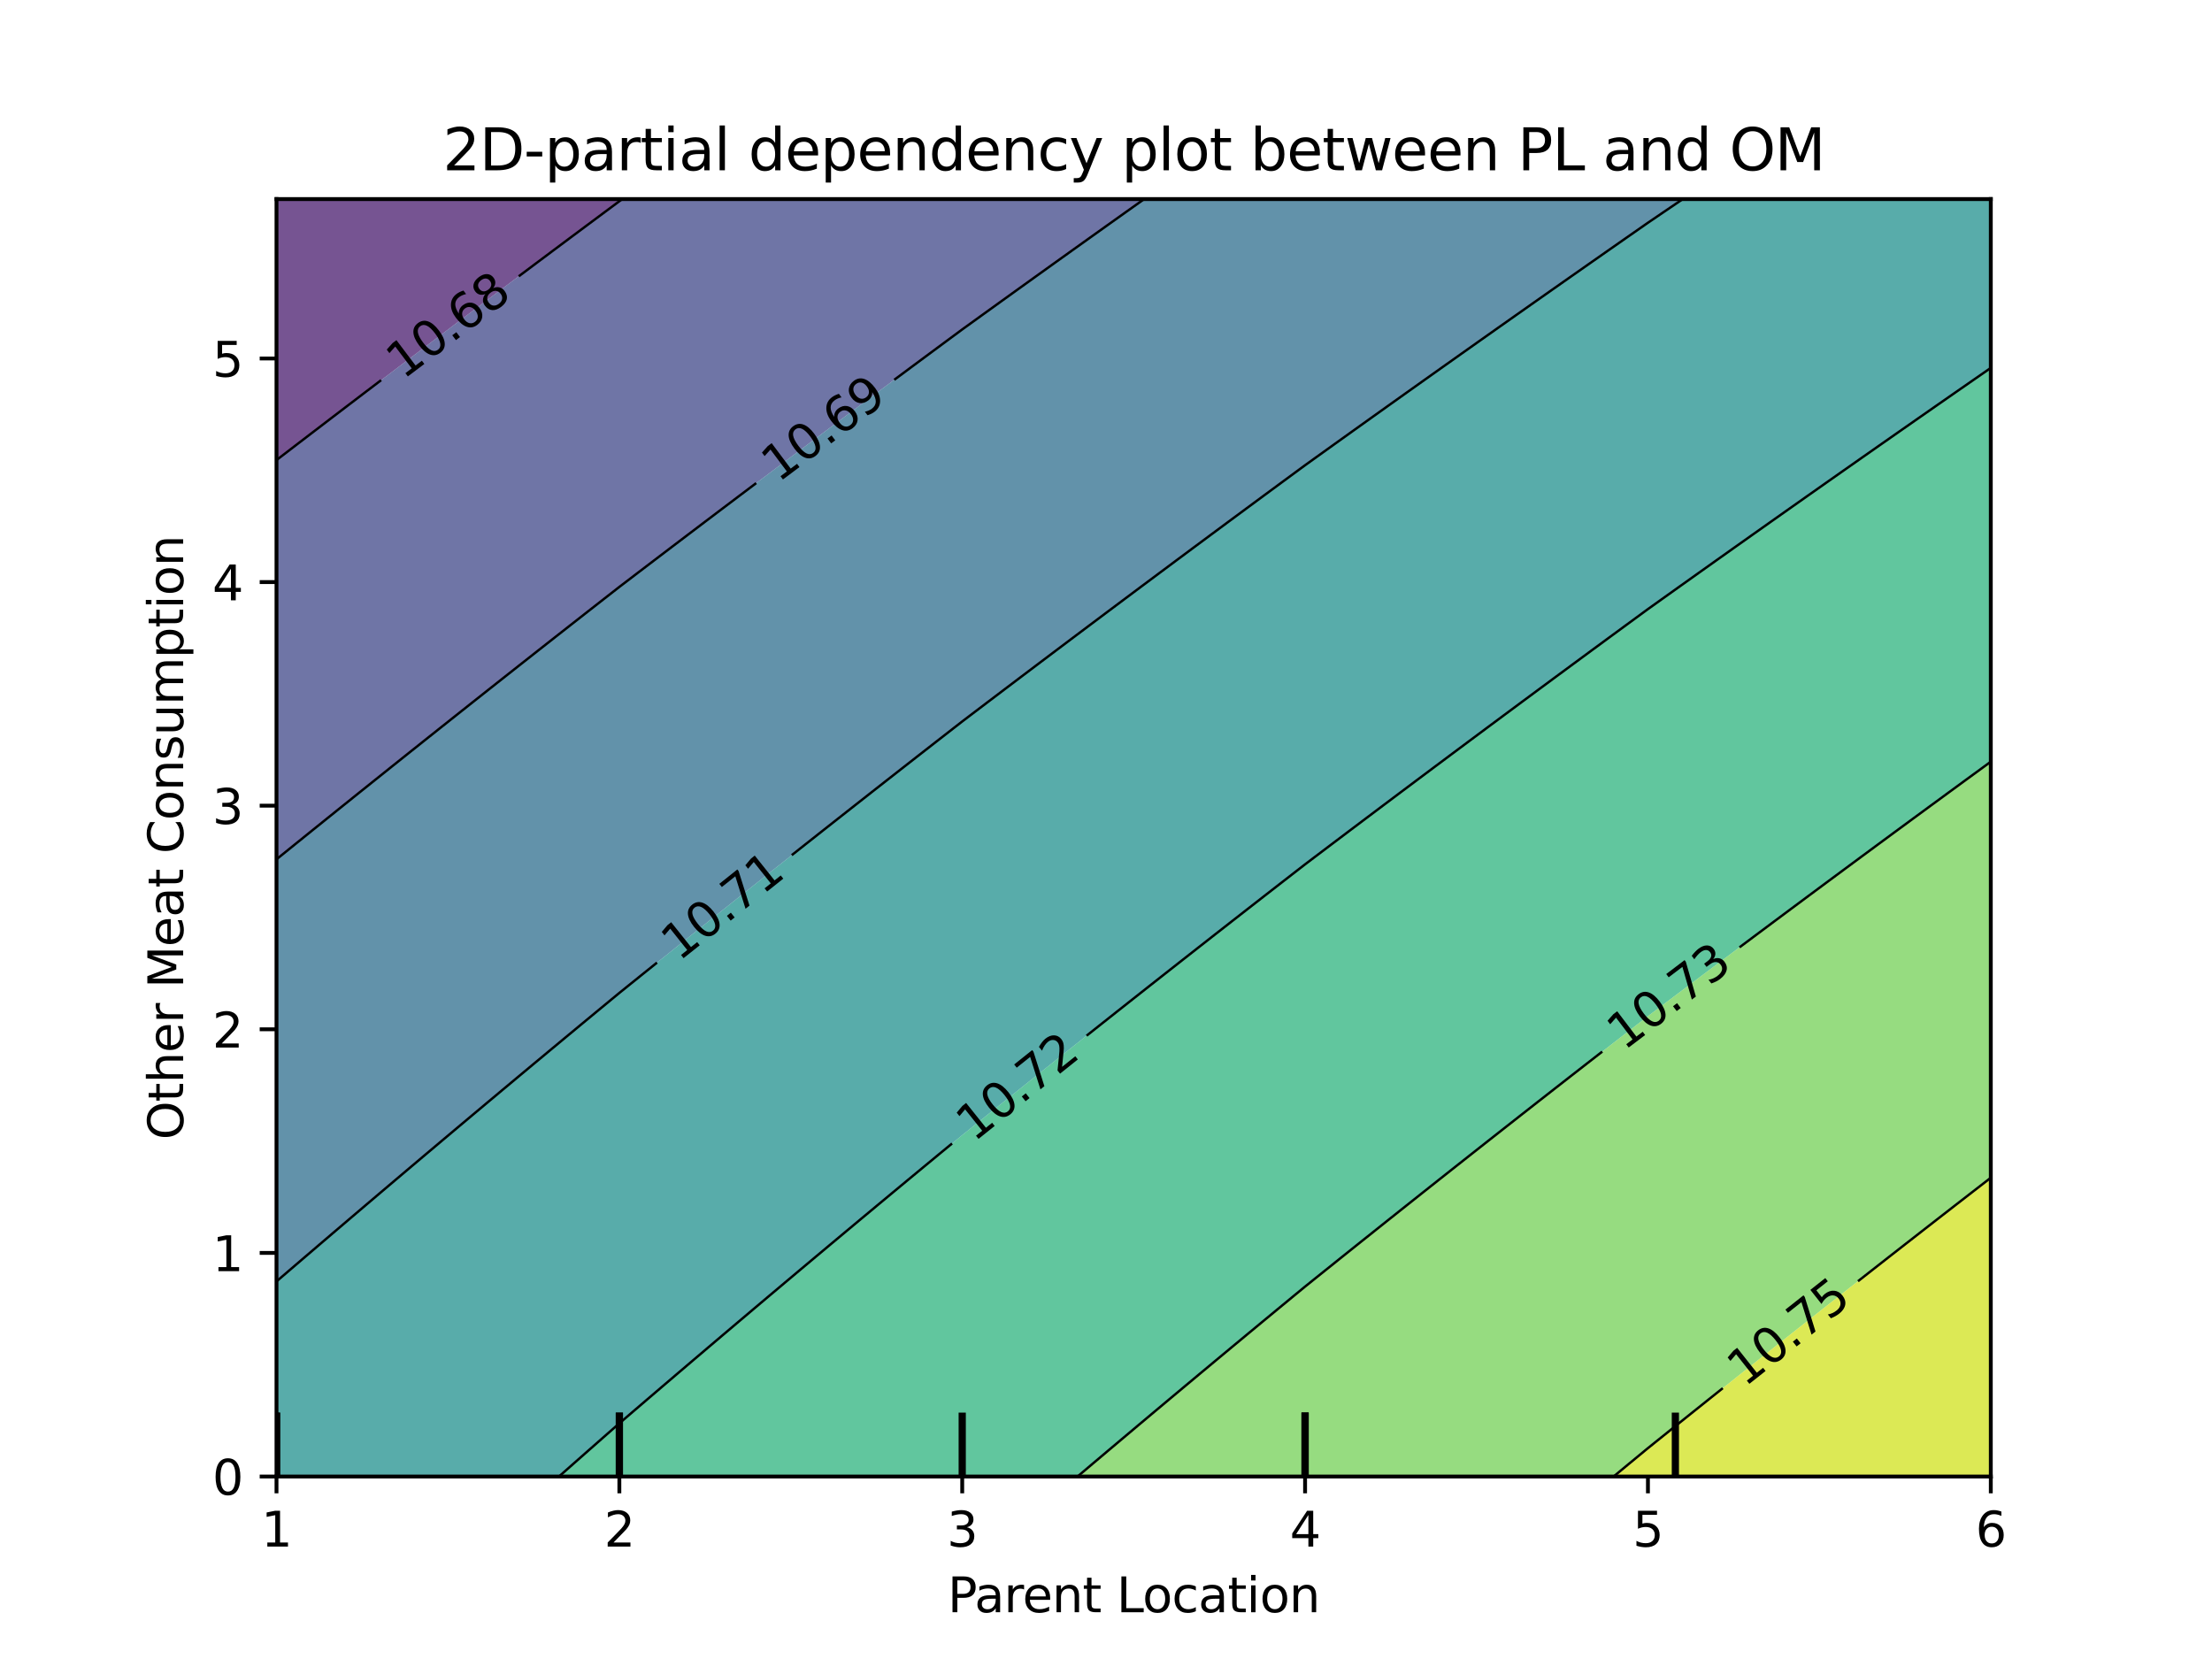 <?xml version="1.0" encoding="utf-8" standalone="no"?>
<!DOCTYPE svg PUBLIC "-//W3C//DTD SVG 1.1//EN"
  "http://www.w3.org/Graphics/SVG/1.1/DTD/svg11.dtd">
<svg xmlns:xlink="http://www.w3.org/1999/xlink" width="460.8pt" height="345.6pt" viewBox="0 0 460.8 345.6" xmlns="http://www.w3.org/2000/svg" version="1.1">
 <defs>
  <style type="text/css">*{stroke-linejoin: round; stroke-linecap: butt}</style>
 </defs>
 <g id="figure_1">
  <g id="patch_1">
   <path d="M 0 345.6 
L 460.8 345.6 
L 460.8 0 
L 0 0 
L 0 345.6 
z
" style="fill: none"/>
  </g>
  <g id="axes_1"/>
  <g id="axes_2">
   <g id="patch_2">
    <path d="M 57.6 307.584 
L 414.72 307.584 
L 414.72 41.472 
L 57.6 41.472 
L 57.6 307.584 
z
" style="fill: none"/>
   </g>
   <g id="PathCollection_1">
    <path d="M 58.395 95.232 
L 61.9 92.544 
L 65.412 89.856 
L 68.929 87.168 
L 72.452 84.48 
L 75.981 81.792 
L 79.516 79.104 
L 83.057 76.416 
L 86.604 73.728 
L 90.156 71.04 
L 93.715 68.352 
L 97.279 65.664 
L 100.849 62.976 
L 104.426 60.288 
L 108.008 57.6 
L 111.596 54.912 
L 115.19 52.224 
L 118.789 49.536 
L 122.395 46.848 
L 126.007 44.16 
L 129.024 41.918 
L 129.637 41.472 
L 129.024 41.472 
L 57.6 41.472 
L 57.6 44.16 
L 57.6 46.848 
L 57.6 49.536 
L 57.6 52.224 
L 57.6 54.912 
L 57.6 57.6 
L 57.6 60.288 
L 57.6 62.976 
L 57.6 65.664 
L 57.6 68.352 
L 57.6 71.04 
L 57.6 73.728 
L 57.6 76.416 
L 57.6 79.104 
L 57.6 81.792 
L 57.6 84.48 
L 57.6 87.168 
L 57.6 89.856 
L 57.6 92.544 
L 57.6 95.232 
L 57.6 95.842 
z
" clip-path="url(#p4e229a77cf)" style="fill: #481b6d; fill-opacity: 0.75"/>
   </g>
   <g id="PathCollection_2">
    <path d="M 58.153 178.56 
L 61.478 175.872 
L 64.809 173.184 
L 68.146 170.496 
L 71.488 167.808 
L 74.837 165.12 
L 78.191 162.432 
L 81.551 159.744 
L 84.918 157.056 
L 88.29 154.368 
L 91.668 151.68 
L 95.052 148.992 
L 98.441 146.304 
L 101.837 143.616 
L 105.239 140.928 
L 108.646 138.24 
L 112.06 135.552 
L 115.479 132.864 
L 118.905 130.176 
L 122.336 127.488 
L 125.773 124.8 
L 129.024 122.262 
L 129.22 122.112 
L 132.743 119.424 
L 136.272 116.736 
L 139.807 114.048 
L 143.348 111.36 
L 146.895 108.672 
L 150.449 105.984 
L 154.008 103.296 
L 157.573 100.608 
L 161.144 97.92 
L 164.721 95.232 
L 168.304 92.544 
L 171.894 89.856 
L 175.489 87.168 
L 179.09 84.48 
L 182.697 81.792 
L 186.311 79.104 
L 189.93 76.416 
L 193.555 73.728 
L 197.187 71.04 
L 200.448 68.63 
L 200.832 68.352 
L 204.557 65.664 
L 208.287 62.976 
L 212.023 60.288 
L 215.766 57.6 
L 219.514 54.912 
L 223.269 52.224 
L 227.03 49.536 
L 230.797 46.848 
L 234.57 44.16 
L 238.35 41.472 
L 200.448 41.472 
L 129.637 41.472 
L 129.024 41.918 
L 126.007 44.16 
L 122.395 46.848 
L 118.789 49.536 
L 115.19 52.224 
L 111.596 54.912 
L 108.008 57.6 
L 104.426 60.288 
L 100.849 62.976 
L 97.279 65.664 
L 93.715 68.352 
L 90.156 71.04 
L 86.604 73.728 
L 83.057 76.416 
L 79.516 79.104 
L 75.981 81.792 
L 72.452 84.48 
L 68.929 87.168 
L 65.412 89.856 
L 61.9 92.544 
L 58.395 95.232 
L 57.6 95.842 
L 57.6 97.92 
L 57.6 100.608 
L 57.6 103.296 
L 57.6 105.984 
L 57.6 108.672 
L 57.6 111.36 
L 57.6 114.048 
L 57.6 116.736 
L 57.6 119.424 
L 57.6 122.112 
L 57.6 124.8 
L 57.6 127.488 
L 57.6 130.176 
L 57.6 132.864 
L 57.6 135.552 
L 57.6 138.24 
L 57.6 140.928 
L 57.6 143.616 
L 57.6 146.304 
L 57.6 148.992 
L 57.6 151.68 
L 57.6 154.368 
L 57.6 157.056 
L 57.6 159.744 
L 57.6 162.432 
L 57.6 165.12 
L 57.6 167.808 
L 57.6 170.496 
L 57.6 173.184 
L 57.6 175.872 
L 57.6 178.56 
L 57.6 179.008 
z
" clip-path="url(#p4e229a77cf)" style="fill: #3f4788; fill-opacity: 0.75"/>
   </g>
   <g id="PathCollection_3">
    <path d="M 60.351 264.576 
L 63.488 261.888 
L 66.631 259.2 
L 69.779 256.512 
L 72.934 253.824 
L 76.094 251.136 
L 79.26 248.448 
L 82.433 245.76 
L 85.611 243.072 
L 88.795 240.384 
L 91.985 237.696 
L 95.181 235.008 
L 98.383 232.32 
L 101.591 229.632 
L 104.804 226.944 
L 108.024 224.256 
L 111.25 221.568 
L 114.481 218.88 
L 117.719 216.192 
L 120.962 213.504 
L 124.211 210.816 
L 127.466 208.128 
L 129.024 206.844 
L 130.764 205.44 
L 134.102 202.752 
L 137.446 200.064 
L 140.796 197.376 
L 144.152 194.688 
L 147.513 192 
L 150.881 189.312 
L 154.255 186.624 
L 157.635 183.936 
L 161.021 181.248 
L 164.413 178.56 
L 167.811 175.872 
L 171.215 173.184 
L 174.626 170.496 
L 178.042 167.808 
L 181.464 165.12 
L 184.892 162.432 
L 188.326 159.744 
L 191.767 157.056 
L 195.213 154.368 
L 198.666 151.68 
L 200.448 150.295 
L 202.161 148.992 
L 205.703 146.304 
L 209.251 143.616 
L 212.805 140.928 
L 216.365 138.24 
L 219.932 135.552 
L 223.504 132.864 
L 227.083 130.176 
L 230.667 127.488 
L 234.258 124.8 
L 237.855 122.112 
L 241.459 119.424 
L 245.068 116.736 
L 248.683 114.048 
L 252.305 111.36 
L 255.933 108.672 
L 259.567 105.984 
L 263.207 103.296 
L 266.853 100.608 
L 270.506 97.92 
L 271.872 96.916 
L 274.217 95.232 
L 277.966 92.544 
L 281.721 89.856 
L 285.483 87.168 
L 289.25 84.48 
L 293.024 81.792 
L 296.805 79.104 
L 300.591 76.416 
L 304.384 73.728 
L 308.183 71.04 
L 311.989 68.352 
L 315.8 65.664 
L 319.618 62.976 
L 323.442 60.288 
L 327.273 57.6 
L 331.11 54.912 
L 334.952 52.224 
L 338.802 49.536 
L 342.657 46.848 
L 343.296 46.403 
L 346.596 44.16 
L 350.555 41.472 
L 343.296 41.472 
L 271.872 41.472 
L 238.35 41.472 
L 234.57 44.16 
L 230.797 46.848 
L 227.03 49.536 
L 223.269 52.224 
L 219.514 54.912 
L 215.766 57.6 
L 212.023 60.288 
L 208.287 62.976 
L 204.557 65.664 
L 200.832 68.352 
L 200.448 68.63 
L 197.187 71.04 
L 193.555 73.728 
L 189.93 76.416 
L 186.311 79.104 
L 182.697 81.792 
L 179.09 84.48 
L 175.489 87.168 
L 171.894 89.856 
L 168.304 92.544 
L 164.721 95.232 
L 161.144 97.92 
L 157.573 100.608 
L 154.008 103.296 
L 150.449 105.984 
L 146.895 108.672 
L 143.348 111.36 
L 139.807 114.048 
L 136.272 116.736 
L 132.743 119.424 
L 129.22 122.112 
L 129.024 122.262 
L 125.773 124.8 
L 122.336 127.488 
L 118.905 130.176 
L 115.479 132.864 
L 112.06 135.552 
L 108.646 138.24 
L 105.239 140.928 
L 101.837 143.616 
L 98.441 146.304 
L 95.052 148.992 
L 91.668 151.68 
L 88.29 154.368 
L 84.918 157.056 
L 81.551 159.744 
L 78.191 162.432 
L 74.837 165.12 
L 71.488 167.808 
L 68.146 170.496 
L 64.809 173.184 
L 61.478 175.872 
L 58.153 178.56 
L 57.6 179.008 
L 57.6 181.248 
L 57.6 183.936 
L 57.6 186.624 
L 57.6 189.312 
L 57.6 192 
L 57.6 194.688 
L 57.6 197.376 
L 57.6 200.064 
L 57.6 202.752 
L 57.6 205.44 
L 57.6 208.128 
L 57.6 210.816 
L 57.6 213.504 
L 57.6 216.192 
L 57.6 218.88 
L 57.6 221.568 
L 57.6 224.256 
L 57.6 226.944 
L 57.6 229.632 
L 57.6 232.32 
L 57.6 235.008 
L 57.6 237.696 
L 57.6 240.384 
L 57.6 243.072 
L 57.6 245.76 
L 57.6 248.448 
L 57.6 251.136 
L 57.6 253.824 
L 57.6 256.512 
L 57.6 259.2 
L 57.6 261.888 
L 57.6 264.576 
L 57.6 266.938 
z
" clip-path="url(#p4e229a77cf)" style="fill: #2e6e8e; fill-opacity: 0.75"/>
   </g>
   <g id="PathCollection_4">
    <path d="M 119.486 304.896 
L 122.534 302.208 
L 125.588 299.52 
L 128.648 296.832 
L 129.024 296.502 
L 131.772 294.144 
L 134.911 291.456 
L 138.055 288.768 
L 141.206 286.08 
L 144.363 283.392 
L 147.525 280.704 
L 150.694 278.016 
L 153.869 275.328 
L 157.05 272.64 
L 160.237 269.952 
L 163.43 267.264 
L 166.629 264.576 
L 169.834 261.888 
L 173.046 259.2 
L 176.263 256.512 
L 179.486 253.824 
L 182.716 251.136 
L 185.951 248.448 
L 189.193 245.76 
L 192.44 243.072 
L 195.694 240.384 
L 198.954 237.696 
L 200.448 236.466 
L 202.259 235.008 
L 205.604 232.32 
L 208.956 229.632 
L 212.313 226.944 
L 215.677 224.256 
L 219.047 221.568 
L 222.423 218.88 
L 225.805 216.192 
L 229.194 213.504 
L 232.588 210.816 
L 235.989 208.128 
L 239.396 205.44 
L 242.809 202.752 
L 246.229 200.064 
L 249.654 197.376 
L 253.086 194.688 
L 256.524 192 
L 259.968 189.312 
L 263.418 186.624 
L 266.874 183.936 
L 270.337 181.248 
L 271.872 180.058 
L 273.85 178.56 
L 277.405 175.872 
L 280.967 173.184 
L 284.535 170.496 
L 288.109 167.808 
L 291.689 165.12 
L 295.276 162.432 
L 298.869 159.744 
L 302.469 157.056 
L 306.074 154.368 
L 309.686 151.68 
L 313.304 148.992 
L 316.929 146.304 
L 320.559 143.616 
L 324.196 140.928 
L 327.84 138.24 
L 331.489 135.552 
L 335.145 132.864 
L 338.807 130.176 
L 342.476 127.488 
L 343.296 126.888 
L 346.219 124.8 
L 349.988 122.112 
L 353.763 119.424 
L 357.545 116.736 
L 361.333 114.048 
L 365.128 111.36 
L 368.929 108.672 
L 372.736 105.984 
L 376.55 103.296 
L 380.371 100.608 
L 384.197 97.92 
L 388.03 95.232 
L 391.87 92.544 
L 395.716 89.856 
L 399.568 87.168 
L 403.427 84.48 
L 407.292 81.792 
L 411.163 79.104 
L 414.72 76.639 
L 414.72 76.416 
L 414.72 73.728 
L 414.72 71.04 
L 414.72 68.352 
L 414.72 65.664 
L 414.72 62.976 
L 414.72 60.288 
L 414.72 57.6 
L 414.72 54.912 
L 414.72 52.224 
L 414.72 49.536 
L 414.72 46.848 
L 414.72 44.16 
L 414.72 41.472 
L 350.555 41.472 
L 346.596 44.16 
L 343.296 46.403 
L 342.657 46.848 
L 338.802 49.536 
L 334.952 52.224 
L 331.11 54.912 
L 327.273 57.6 
L 323.442 60.288 
L 319.618 62.976 
L 315.8 65.664 
L 311.989 68.352 
L 308.183 71.04 
L 304.384 73.728 
L 300.591 76.416 
L 296.805 79.104 
L 293.024 81.792 
L 289.25 84.48 
L 285.483 87.168 
L 281.721 89.856 
L 277.966 92.544 
L 274.217 95.232 
L 271.872 96.916 
L 270.506 97.92 
L 266.853 100.608 
L 263.207 103.296 
L 259.567 105.984 
L 255.933 108.672 
L 252.305 111.36 
L 248.683 114.048 
L 245.068 116.736 
L 241.459 119.424 
L 237.855 122.112 
L 234.258 124.8 
L 230.667 127.488 
L 227.083 130.176 
L 223.504 132.864 
L 219.932 135.552 
L 216.365 138.24 
L 212.805 140.928 
L 209.251 143.616 
L 205.703 146.304 
L 202.161 148.992 
L 200.448 150.295 
L 198.666 151.68 
L 195.213 154.368 
L 191.767 157.056 
L 188.326 159.744 
L 184.892 162.432 
L 181.464 165.12 
L 178.042 167.808 
L 174.626 170.496 
L 171.215 173.184 
L 167.811 175.872 
L 164.413 178.56 
L 161.021 181.248 
L 157.635 183.936 
L 154.255 186.624 
L 150.881 189.312 
L 147.513 192 
L 144.152 194.688 
L 140.796 197.376 
L 137.446 200.064 
L 134.102 202.752 
L 130.764 205.44 
L 129.024 206.844 
L 127.466 208.128 
L 124.211 210.816 
L 120.962 213.504 
L 117.719 216.192 
L 114.481 218.88 
L 111.25 221.568 
L 108.024 224.256 
L 104.804 226.944 
L 101.591 229.632 
L 98.383 232.32 
L 95.181 235.008 
L 91.985 237.696 
L 88.795 240.384 
L 85.611 243.072 
L 82.433 245.76 
L 79.26 248.448 
L 76.094 251.136 
L 72.934 253.824 
L 69.779 256.512 
L 66.631 259.2 
L 63.488 261.888 
L 60.351 264.576 
L 57.6 266.938 
L 57.6 267.264 
L 57.6 269.952 
L 57.6 272.64 
L 57.6 275.328 
L 57.6 278.016 
L 57.6 280.704 
L 57.6 283.392 
L 57.6 286.08 
L 57.6 288.768 
L 57.6 291.456 
L 57.6 294.144 
L 57.6 296.832 
L 57.6 299.52 
L 57.6 302.208 
L 57.6 304.896 
L 57.6 307.584 
L 116.444 307.584 
z
" clip-path="url(#p4e229a77cf)" style="fill: #21908d; fill-opacity: 0.75"/>
   </g>
   <g id="PathCollection_5">
    <path d="M 129.024 307.584 
L 200.448 307.584 
L 224.471 307.584 
L 227.649 304.896 
L 230.833 302.208 
L 234.023 299.52 
L 237.22 296.832 
L 240.422 294.144 
L 243.631 291.456 
L 246.846 288.768 
L 250.067 286.08 
L 253.295 283.392 
L 256.528 280.704 
L 259.768 278.016 
L 263.014 275.328 
L 266.266 272.64 
L 269.525 269.952 
L 271.872 268.019 
L 272.811 267.264 
L 276.158 264.576 
L 279.511 261.888 
L 282.871 259.2 
L 286.237 256.512 
L 289.609 253.824 
L 292.987 251.136 
L 296.372 248.448 
L 299.763 245.76 
L 303.161 243.072 
L 306.565 240.384 
L 309.975 237.696 
L 313.392 235.008 
L 316.814 232.32 
L 320.243 229.632 
L 323.679 226.944 
L 327.121 224.256 
L 330.569 221.568 
L 334.023 218.88 
L 337.484 216.192 
L 340.951 213.504 
L 343.296 211.689 
L 344.451 210.816 
L 348.015 208.128 
L 351.584 205.44 
L 355.161 202.752 
L 358.743 200.064 
L 362.332 197.376 
L 365.928 194.688 
L 369.53 192 
L 373.138 189.312 
L 376.753 186.624 
L 380.374 183.936 
L 384.002 181.248 
L 387.636 178.56 
L 391.277 175.872 
L 394.924 173.184 
L 398.577 170.496 
L 402.237 167.808 
L 405.904 165.12 
L 409.576 162.432 
L 413.256 159.744 
L 414.72 158.676 
L 414.72 157.056 
L 414.72 154.368 
L 414.72 151.68 
L 414.72 148.992 
L 414.72 146.304 
L 414.72 143.616 
L 414.72 140.928 
L 414.72 138.24 
L 414.72 135.552 
L 414.72 132.864 
L 414.72 130.176 
L 414.72 127.488 
L 414.72 124.8 
L 414.72 122.112 
L 414.72 119.424 
L 414.72 116.736 
L 414.72 114.048 
L 414.72 111.36 
L 414.72 108.672 
L 414.72 105.984 
L 414.72 103.296 
L 414.72 100.608 
L 414.72 97.92 
L 414.72 95.232 
L 414.72 92.544 
L 414.72 89.856 
L 414.72 87.168 
L 414.72 84.48 
L 414.72 81.792 
L 414.72 79.104 
L 414.72 76.639 
L 411.163 79.104 
L 407.292 81.792 
L 403.427 84.48 
L 399.568 87.168 
L 395.716 89.856 
L 391.87 92.544 
L 388.03 95.232 
L 384.197 97.92 
L 380.371 100.608 
L 376.55 103.296 
L 372.736 105.984 
L 368.929 108.672 
L 365.128 111.36 
L 361.333 114.048 
L 357.545 116.736 
L 353.763 119.424 
L 349.988 122.112 
L 346.219 124.8 
L 343.296 126.888 
L 342.476 127.488 
L 338.807 130.176 
L 335.145 132.864 
L 331.489 135.552 
L 327.84 138.24 
L 324.196 140.928 
L 320.559 143.616 
L 316.929 146.304 
L 313.304 148.992 
L 309.686 151.68 
L 306.074 154.368 
L 302.469 157.056 
L 298.869 159.744 
L 295.276 162.432 
L 291.689 165.12 
L 288.109 167.808 
L 284.535 170.496 
L 280.967 173.184 
L 277.405 175.872 
L 273.85 178.56 
L 271.872 180.058 
L 270.337 181.248 
L 266.874 183.936 
L 263.418 186.624 
L 259.968 189.312 
L 256.524 192 
L 253.086 194.688 
L 249.654 197.376 
L 246.229 200.064 
L 242.809 202.752 
L 239.396 205.44 
L 235.989 208.128 
L 232.588 210.816 
L 229.194 213.504 
L 225.805 216.192 
L 222.423 218.88 
L 219.047 221.568 
L 215.677 224.256 
L 212.313 226.944 
L 208.956 229.632 
L 205.604 232.32 
L 202.259 235.008 
L 200.448 236.466 
L 198.954 237.696 
L 195.694 240.384 
L 192.44 243.072 
L 189.193 245.76 
L 185.951 248.448 
L 182.716 251.136 
L 179.486 253.824 
L 176.263 256.512 
L 173.046 259.2 
L 169.834 261.888 
L 166.629 264.576 
L 163.43 267.264 
L 160.237 269.952 
L 157.05 272.64 
L 153.869 275.328 
L 150.694 278.016 
L 147.525 280.704 
L 144.363 283.392 
L 141.206 286.08 
L 138.055 288.768 
L 134.911 291.456 
L 131.772 294.144 
L 129.024 296.502 
L 128.648 296.832 
L 125.588 299.52 
L 122.534 302.208 
L 119.486 304.896 
L 116.444 307.584 
z
" clip-path="url(#p4e229a77cf)" style="fill: #2db27d; fill-opacity: 0.75"/>
   </g>
   <g id="PathCollection_6">
    <path d="M 271.872 307.584 
L 336.14 307.584 
L 339.39 304.896 
L 342.648 302.208 
L 343.296 301.674 
L 345.974 299.52 
L 349.323 296.832 
L 352.679 294.144 
L 356.041 291.456 
L 359.409 288.768 
L 362.784 286.08 
L 366.165 283.392 
L 369.553 280.704 
L 372.947 278.016 
L 376.348 275.328 
L 379.755 272.64 
L 383.169 269.952 
L 386.589 267.264 
L 390.016 264.576 
L 393.449 261.888 
L 396.889 259.2 
L 400.335 256.512 
L 403.787 253.824 
L 407.246 251.136 
L 410.712 248.448 
L 414.184 245.76 
L 414.72 245.346 
L 414.72 243.072 
L 414.72 240.384 
L 414.72 237.696 
L 414.72 235.008 
L 414.72 232.32 
L 414.72 229.632 
L 414.72 226.944 
L 414.72 224.256 
L 414.72 221.568 
L 414.72 218.88 
L 414.72 216.192 
L 414.72 213.504 
L 414.72 210.816 
L 414.72 208.128 
L 414.72 205.44 
L 414.72 202.752 
L 414.72 200.064 
L 414.72 197.376 
L 414.72 194.688 
L 414.72 192 
L 414.72 189.312 
L 414.72 186.624 
L 414.72 183.936 
L 414.72 181.248 
L 414.72 178.56 
L 414.72 175.872 
L 414.72 173.184 
L 414.72 170.496 
L 414.72 167.808 
L 414.72 165.12 
L 414.72 162.432 
L 414.72 159.744 
L 414.72 158.676 
L 413.256 159.744 
L 409.576 162.432 
L 405.904 165.12 
L 402.237 167.808 
L 398.577 170.496 
L 394.924 173.184 
L 391.277 175.872 
L 387.636 178.56 
L 384.002 181.248 
L 380.374 183.936 
L 376.753 186.624 
L 373.138 189.312 
L 369.53 192 
L 365.928 194.688 
L 362.332 197.376 
L 358.743 200.064 
L 355.161 202.752 
L 351.584 205.44 
L 348.015 208.128 
L 344.451 210.816 
L 343.296 211.689 
L 340.951 213.504 
L 337.484 216.192 
L 334.023 218.88 
L 330.569 221.568 
L 327.121 224.256 
L 323.679 226.944 
L 320.243 229.632 
L 316.814 232.32 
L 313.392 235.008 
L 309.975 237.696 
L 306.565 240.384 
L 303.161 243.072 
L 299.763 245.76 
L 296.372 248.448 
L 292.987 251.136 
L 289.609 253.824 
L 286.237 256.512 
L 282.871 259.2 
L 279.511 261.888 
L 276.158 264.576 
L 272.811 267.264 
L 271.872 268.019 
L 269.525 269.952 
L 266.266 272.64 
L 263.014 275.328 
L 259.768 278.016 
L 256.528 280.704 
L 253.295 283.392 
L 250.067 286.08 
L 246.846 288.768 
L 243.631 291.456 
L 240.422 294.144 
L 237.22 296.832 
L 234.023 299.52 
L 230.833 302.208 
L 227.649 304.896 
L 224.471 307.584 
z
" clip-path="url(#p4e229a77cf)" style="fill: #73d056; fill-opacity: 0.75"/>
   </g>
   <g id="PathCollection_7">
    <path d="M 343.296 307.584 
L 414.72 307.584 
L 414.72 304.896 
L 414.72 302.208 
L 414.72 299.52 
L 414.72 296.832 
L 414.72 294.144 
L 414.72 291.456 
L 414.72 288.768 
L 414.72 286.08 
L 414.72 283.392 
L 414.72 280.704 
L 414.72 278.016 
L 414.72 275.328 
L 414.72 272.64 
L 414.72 269.952 
L 414.72 267.264 
L 414.72 264.576 
L 414.72 261.888 
L 414.72 259.2 
L 414.72 256.512 
L 414.72 253.824 
L 414.72 251.136 
L 414.72 248.448 
L 414.72 245.76 
L 414.72 245.346 
L 414.184 245.76 
L 410.712 248.448 
L 407.246 251.136 
L 403.787 253.824 
L 400.335 256.512 
L 396.889 259.2 
L 393.449 261.888 
L 390.016 264.576 
L 386.589 267.264 
L 383.169 269.952 
L 379.755 272.64 
L 376.348 275.328 
L 372.947 278.016 
L 369.553 280.704 
L 366.165 283.392 
L 362.784 286.08 
L 359.409 288.768 
L 356.041 291.456 
L 352.679 294.144 
L 349.323 296.832 
L 345.974 299.52 
L 343.296 301.674 
L 342.648 302.208 
L 339.39 304.896 
L 336.14 307.584 
z
" clip-path="url(#p4e229a77cf)" style="fill: #d0e11c; fill-opacity: 0.75"/>
   </g>
   <g id="matplotlib.axis_1">
    <g id="xtick_1">
     <g id="line2d_1">
      <defs>
       <path id="m39986e7669" d="M 0 0 
L 0 3.5 
" style="stroke: #000000; stroke-width: 0.8"/>
      </defs>
      <g>
       <use xlink:href="#m39986e7669" x="57.6" y="307.584" style="stroke: #000000; stroke-width: 0.8"/>
      </g>
     </g>
     <g id="text_1">
      <!-- 1 -->
      <g transform="translate(54.419 322.182) scale(0.1 -0.1)">
       <defs>
        <path id="DejaVuSans-31" d="M 794 531 
L 1825 531 
L 1825 4091 
L 703 3866 
L 703 4441 
L 1819 4666 
L 2450 4666 
L 2450 531 
L 3481 531 
L 3481 0 
L 794 0 
L 794 531 
z
" transform="scale(0.016)"/>
       </defs>
       <use xlink:href="#DejaVuSans-31"/>
      </g>
     </g>
    </g>
    <g id="xtick_2">
     <g id="line2d_2">
      <g>
       <use xlink:href="#m39986e7669" x="129.024" y="307.584" style="stroke: #000000; stroke-width: 0.8"/>
      </g>
     </g>
     <g id="text_2">
      <!-- 2 -->
      <g transform="translate(125.843 322.182) scale(0.1 -0.1)">
       <defs>
        <path id="DejaVuSans-32" d="M 1228 531 
L 3431 531 
L 3431 0 
L 469 0 
L 469 531 
Q 828 903 1448 1529 
Q 2069 2156 2228 2338 
Q 2531 2678 2651 2914 
Q 2772 3150 2772 3378 
Q 2772 3750 2511 3984 
Q 2250 4219 1831 4219 
Q 1534 4219 1204 4116 
Q 875 4013 500 3803 
L 500 4441 
Q 881 4594 1212 4672 
Q 1544 4750 1819 4750 
Q 2544 4750 2975 4387 
Q 3406 4025 3406 3419 
Q 3406 3131 3298 2873 
Q 3191 2616 2906 2266 
Q 2828 2175 2409 1742 
Q 1991 1309 1228 531 
z
" transform="scale(0.016)"/>
       </defs>
       <use xlink:href="#DejaVuSans-32"/>
      </g>
     </g>
    </g>
    <g id="xtick_3">
     <g id="line2d_3">
      <g>
       <use xlink:href="#m39986e7669" x="200.448" y="307.584" style="stroke: #000000; stroke-width: 0.8"/>
      </g>
     </g>
     <g id="text_3">
      <!-- 3 -->
      <g transform="translate(197.267 322.182) scale(0.1 -0.1)">
       <defs>
        <path id="DejaVuSans-33" d="M 2597 2516 
Q 3050 2419 3304 2112 
Q 3559 1806 3559 1356 
Q 3559 666 3084 287 
Q 2609 -91 1734 -91 
Q 1441 -91 1130 -33 
Q 819 25 488 141 
L 488 750 
Q 750 597 1062 519 
Q 1375 441 1716 441 
Q 2309 441 2620 675 
Q 2931 909 2931 1356 
Q 2931 1769 2642 2001 
Q 2353 2234 1838 2234 
L 1294 2234 
L 1294 2753 
L 1863 2753 
Q 2328 2753 2575 2939 
Q 2822 3125 2822 3475 
Q 2822 3834 2567 4026 
Q 2313 4219 1838 4219 
Q 1578 4219 1281 4162 
Q 984 4106 628 3988 
L 628 4550 
Q 988 4650 1302 4700 
Q 1616 4750 1894 4750 
Q 2613 4750 3031 4423 
Q 3450 4097 3450 3541 
Q 3450 3153 3228 2886 
Q 3006 2619 2597 2516 
z
" transform="scale(0.016)"/>
       </defs>
       <use xlink:href="#DejaVuSans-33"/>
      </g>
     </g>
    </g>
    <g id="xtick_4">
     <g id="line2d_4">
      <g>
       <use xlink:href="#m39986e7669" x="271.872" y="307.584" style="stroke: #000000; stroke-width: 0.8"/>
      </g>
     </g>
     <g id="text_4">
      <!-- 4 -->
      <g transform="translate(268.691 322.182) scale(0.1 -0.1)">
       <defs>
        <path id="DejaVuSans-34" d="M 2419 4116 
L 825 1625 
L 2419 1625 
L 2419 4116 
z
M 2253 4666 
L 3047 4666 
L 3047 1625 
L 3713 1625 
L 3713 1100 
L 3047 1100 
L 3047 0 
L 2419 0 
L 2419 1100 
L 313 1100 
L 313 1709 
L 2253 4666 
z
" transform="scale(0.016)"/>
       </defs>
       <use xlink:href="#DejaVuSans-34"/>
      </g>
     </g>
    </g>
    <g id="xtick_5">
     <g id="line2d_5">
      <g>
       <use xlink:href="#m39986e7669" x="343.296" y="307.584" style="stroke: #000000; stroke-width: 0.8"/>
      </g>
     </g>
     <g id="text_5">
      <!-- 5 -->
      <g transform="translate(340.115 322.182) scale(0.1 -0.1)">
       <defs>
        <path id="DejaVuSans-35" d="M 691 4666 
L 3169 4666 
L 3169 4134 
L 1269 4134 
L 1269 2991 
Q 1406 3038 1543 3061 
Q 1681 3084 1819 3084 
Q 2600 3084 3056 2656 
Q 3513 2228 3513 1497 
Q 3513 744 3044 326 
Q 2575 -91 1722 -91 
Q 1428 -91 1123 -41 
Q 819 9 494 109 
L 494 744 
Q 775 591 1075 516 
Q 1375 441 1709 441 
Q 2250 441 2565 725 
Q 2881 1009 2881 1497 
Q 2881 1984 2565 2268 
Q 2250 2553 1709 2553 
Q 1456 2553 1204 2497 
Q 953 2441 691 2322 
L 691 4666 
z
" transform="scale(0.016)"/>
       </defs>
       <use xlink:href="#DejaVuSans-35"/>
      </g>
     </g>
    </g>
    <g id="xtick_6">
     <g id="line2d_6">
      <g>
       <use xlink:href="#m39986e7669" x="414.72" y="307.584" style="stroke: #000000; stroke-width: 0.8"/>
      </g>
     </g>
     <g id="text_6">
      <!-- 6 -->
      <g transform="translate(411.539 322.182) scale(0.1 -0.1)">
       <defs>
        <path id="DejaVuSans-36" d="M 2113 2584 
Q 1688 2584 1439 2293 
Q 1191 2003 1191 1497 
Q 1191 994 1439 701 
Q 1688 409 2113 409 
Q 2538 409 2786 701 
Q 3034 994 3034 1497 
Q 3034 2003 2786 2293 
Q 2538 2584 2113 2584 
z
M 3366 4563 
L 3366 3988 
Q 3128 4100 2886 4159 
Q 2644 4219 2406 4219 
Q 1781 4219 1451 3797 
Q 1122 3375 1075 2522 
Q 1259 2794 1537 2939 
Q 1816 3084 2150 3084 
Q 2853 3084 3261 2657 
Q 3669 2231 3669 1497 
Q 3669 778 3244 343 
Q 2819 -91 2113 -91 
Q 1303 -91 875 529 
Q 447 1150 447 2328 
Q 447 3434 972 4092 
Q 1497 4750 2381 4750 
Q 2619 4750 2861 4703 
Q 3103 4656 3366 4563 
z
" transform="scale(0.016)"/>
       </defs>
       <use xlink:href="#DejaVuSans-36"/>
      </g>
     </g>
    </g>
    <g id="text_7">
     <!-- Parent Location -->
     <g transform="translate(197.42 335.861) scale(0.1 -0.1)">
      <defs>
       <path id="DejaVuSans-50" d="M 1259 4147 
L 1259 2394 
L 2053 2394 
Q 2494 2394 2734 2622 
Q 2975 2850 2975 3272 
Q 2975 3691 2734 3919 
Q 2494 4147 2053 4147 
L 1259 4147 
z
M 628 4666 
L 2053 4666 
Q 2838 4666 3239 4311 
Q 3641 3956 3641 3272 
Q 3641 2581 3239 2228 
Q 2838 1875 2053 1875 
L 1259 1875 
L 1259 0 
L 628 0 
L 628 4666 
z
" transform="scale(0.016)"/>
       <path id="DejaVuSans-61" d="M 2194 1759 
Q 1497 1759 1228 1600 
Q 959 1441 959 1056 
Q 959 750 1161 570 
Q 1363 391 1709 391 
Q 2188 391 2477 730 
Q 2766 1069 2766 1631 
L 2766 1759 
L 2194 1759 
z
M 3341 1997 
L 3341 0 
L 2766 0 
L 2766 531 
Q 2569 213 2275 61 
Q 1981 -91 1556 -91 
Q 1019 -91 701 211 
Q 384 513 384 1019 
Q 384 1609 779 1909 
Q 1175 2209 1959 2209 
L 2766 2209 
L 2766 2266 
Q 2766 2663 2505 2880 
Q 2244 3097 1772 3097 
Q 1472 3097 1187 3025 
Q 903 2953 641 2809 
L 641 3341 
Q 956 3463 1253 3523 
Q 1550 3584 1831 3584 
Q 2591 3584 2966 3190 
Q 3341 2797 3341 1997 
z
" transform="scale(0.016)"/>
       <path id="DejaVuSans-72" d="M 2631 2963 
Q 2534 3019 2420 3045 
Q 2306 3072 2169 3072 
Q 1681 3072 1420 2755 
Q 1159 2438 1159 1844 
L 1159 0 
L 581 0 
L 581 3500 
L 1159 3500 
L 1159 2956 
Q 1341 3275 1631 3429 
Q 1922 3584 2338 3584 
Q 2397 3584 2469 3576 
Q 2541 3569 2628 3553 
L 2631 2963 
z
" transform="scale(0.016)"/>
       <path id="DejaVuSans-65" d="M 3597 1894 
L 3597 1613 
L 953 1613 
Q 991 1019 1311 708 
Q 1631 397 2203 397 
Q 2534 397 2845 478 
Q 3156 559 3463 722 
L 3463 178 
Q 3153 47 2828 -22 
Q 2503 -91 2169 -91 
Q 1331 -91 842 396 
Q 353 884 353 1716 
Q 353 2575 817 3079 
Q 1281 3584 2069 3584 
Q 2775 3584 3186 3129 
Q 3597 2675 3597 1894 
z
M 3022 2063 
Q 3016 2534 2758 2815 
Q 2500 3097 2075 3097 
Q 1594 3097 1305 2825 
Q 1016 2553 972 2059 
L 3022 2063 
z
" transform="scale(0.016)"/>
       <path id="DejaVuSans-6e" d="M 3513 2113 
L 3513 0 
L 2938 0 
L 2938 2094 
Q 2938 2591 2744 2837 
Q 2550 3084 2163 3084 
Q 1697 3084 1428 2787 
Q 1159 2491 1159 1978 
L 1159 0 
L 581 0 
L 581 3500 
L 1159 3500 
L 1159 2956 
Q 1366 3272 1645 3428 
Q 1925 3584 2291 3584 
Q 2894 3584 3203 3211 
Q 3513 2838 3513 2113 
z
" transform="scale(0.016)"/>
       <path id="DejaVuSans-74" d="M 1172 4494 
L 1172 3500 
L 2356 3500 
L 2356 3053 
L 1172 3053 
L 1172 1153 
Q 1172 725 1289 603 
Q 1406 481 1766 481 
L 2356 481 
L 2356 0 
L 1766 0 
Q 1100 0 847 248 
Q 594 497 594 1153 
L 594 3053 
L 172 3053 
L 172 3500 
L 594 3500 
L 594 4494 
L 1172 4494 
z
" transform="scale(0.016)"/>
       <path id="DejaVuSans-20" transform="scale(0.016)"/>
       <path id="DejaVuSans-4c" d="M 628 4666 
L 1259 4666 
L 1259 531 
L 3531 531 
L 3531 0 
L 628 0 
L 628 4666 
z
" transform="scale(0.016)"/>
       <path id="DejaVuSans-6f" d="M 1959 3097 
Q 1497 3097 1228 2736 
Q 959 2375 959 1747 
Q 959 1119 1226 758 
Q 1494 397 1959 397 
Q 2419 397 2687 759 
Q 2956 1122 2956 1747 
Q 2956 2369 2687 2733 
Q 2419 3097 1959 3097 
z
M 1959 3584 
Q 2709 3584 3137 3096 
Q 3566 2609 3566 1747 
Q 3566 888 3137 398 
Q 2709 -91 1959 -91 
Q 1206 -91 779 398 
Q 353 888 353 1747 
Q 353 2609 779 3096 
Q 1206 3584 1959 3584 
z
" transform="scale(0.016)"/>
       <path id="DejaVuSans-63" d="M 3122 3366 
L 3122 2828 
Q 2878 2963 2633 3030 
Q 2388 3097 2138 3097 
Q 1578 3097 1268 2742 
Q 959 2388 959 1747 
Q 959 1106 1268 751 
Q 1578 397 2138 397 
Q 2388 397 2633 464 
Q 2878 531 3122 666 
L 3122 134 
Q 2881 22 2623 -34 
Q 2366 -91 2075 -91 
Q 1284 -91 818 406 
Q 353 903 353 1747 
Q 353 2603 823 3093 
Q 1294 3584 2113 3584 
Q 2378 3584 2631 3529 
Q 2884 3475 3122 3366 
z
" transform="scale(0.016)"/>
       <path id="DejaVuSans-69" d="M 603 3500 
L 1178 3500 
L 1178 0 
L 603 0 
L 603 3500 
z
M 603 4863 
L 1178 4863 
L 1178 4134 
L 603 4134 
L 603 4863 
z
" transform="scale(0.016)"/>
      </defs>
      <use xlink:href="#DejaVuSans-50"/>
      <use xlink:href="#DejaVuSans-61" x="55.803"/>
      <use xlink:href="#DejaVuSans-72" x="117.082"/>
      <use xlink:href="#DejaVuSans-65" x="155.945"/>
      <use xlink:href="#DejaVuSans-6e" x="217.469"/>
      <use xlink:href="#DejaVuSans-74" x="280.848"/>
      <use xlink:href="#DejaVuSans-20" x="320.057"/>
      <use xlink:href="#DejaVuSans-4c" x="351.844"/>
      <use xlink:href="#DejaVuSans-6f" x="405.807"/>
      <use xlink:href="#DejaVuSans-63" x="466.988"/>
      <use xlink:href="#DejaVuSans-61" x="521.969"/>
      <use xlink:href="#DejaVuSans-74" x="583.248"/>
      <use xlink:href="#DejaVuSans-69" x="622.457"/>
      <use xlink:href="#DejaVuSans-6f" x="650.24"/>
      <use xlink:href="#DejaVuSans-6e" x="711.422"/>
     </g>
    </g>
   </g>
   <g id="matplotlib.axis_2">
    <g id="ytick_1">
     <g id="line2d_7">
      <defs>
       <path id="mca5865f578" d="M 0 0 
L -3.5 0 
" style="stroke: #000000; stroke-width: 0.8"/>
      </defs>
      <g>
       <use xlink:href="#mca5865f578" x="57.6" y="307.584" style="stroke: #000000; stroke-width: 0.8"/>
      </g>
     </g>
     <g id="text_8">
      <!-- 0 -->
      <g transform="translate(44.237 311.383) scale(0.1 -0.1)">
       <defs>
        <path id="DejaVuSans-30" d="M 2034 4250 
Q 1547 4250 1301 3770 
Q 1056 3291 1056 2328 
Q 1056 1369 1301 889 
Q 1547 409 2034 409 
Q 2525 409 2770 889 
Q 3016 1369 3016 2328 
Q 3016 3291 2770 3770 
Q 2525 4250 2034 4250 
z
M 2034 4750 
Q 2819 4750 3233 4129 
Q 3647 3509 3647 2328 
Q 3647 1150 3233 529 
Q 2819 -91 2034 -91 
Q 1250 -91 836 529 
Q 422 1150 422 2328 
Q 422 3509 836 4129 
Q 1250 4750 2034 4750 
z
" transform="scale(0.016)"/>
       </defs>
       <use xlink:href="#DejaVuSans-30"/>
      </g>
     </g>
    </g>
    <g id="ytick_2">
     <g id="line2d_8">
      <g>
       <use xlink:href="#mca5865f578" x="57.6" y="261.003" style="stroke: #000000; stroke-width: 0.8"/>
      </g>
     </g>
     <g id="text_9">
      <!-- 1 -->
      <g transform="translate(44.237 264.802) scale(0.1 -0.1)">
       <use xlink:href="#DejaVuSans-31"/>
      </g>
     </g>
    </g>
    <g id="ytick_3">
     <g id="line2d_9">
      <g>
       <use xlink:href="#mca5865f578" x="57.6" y="214.421" style="stroke: #000000; stroke-width: 0.8"/>
      </g>
     </g>
     <g id="text_10">
      <!-- 2 -->
      <g transform="translate(44.237 218.22) scale(0.1 -0.1)">
       <use xlink:href="#DejaVuSans-32"/>
      </g>
     </g>
    </g>
    <g id="ytick_4">
     <g id="line2d_10">
      <g>
       <use xlink:href="#mca5865f578" x="57.6" y="167.84" style="stroke: #000000; stroke-width: 0.8"/>
      </g>
     </g>
     <g id="text_11">
      <!-- 3 -->
      <g transform="translate(44.237 171.639) scale(0.1 -0.1)">
       <use xlink:href="#DejaVuSans-33"/>
      </g>
     </g>
    </g>
    <g id="ytick_5">
     <g id="line2d_11">
      <g>
       <use xlink:href="#mca5865f578" x="57.6" y="121.258" style="stroke: #000000; stroke-width: 0.8"/>
      </g>
     </g>
     <g id="text_12">
      <!-- 4 -->
      <g transform="translate(44.237 125.057) scale(0.1 -0.1)">
       <use xlink:href="#DejaVuSans-34"/>
      </g>
     </g>
    </g>
    <g id="ytick_6">
     <g id="line2d_12">
      <g>
       <use xlink:href="#mca5865f578" x="57.6" y="74.677" style="stroke: #000000; stroke-width: 0.8"/>
      </g>
     </g>
     <g id="text_13">
      <!-- 5 -->
      <g transform="translate(44.237 78.476) scale(0.1 -0.1)">
       <use xlink:href="#DejaVuSans-35"/>
      </g>
     </g>
    </g>
    <g id="text_14">
     <!-- Other Meat Consumption -->
     <g transform="translate(38.158 237.433) rotate(-90) scale(0.1 -0.1)">
      <defs>
       <path id="DejaVuSans-4f" d="M 2522 4238 
Q 1834 4238 1429 3725 
Q 1025 3213 1025 2328 
Q 1025 1447 1429 934 
Q 1834 422 2522 422 
Q 3209 422 3611 934 
Q 4013 1447 4013 2328 
Q 4013 3213 3611 3725 
Q 3209 4238 2522 4238 
z
M 2522 4750 
Q 3503 4750 4090 4092 
Q 4678 3434 4678 2328 
Q 4678 1225 4090 567 
Q 3503 -91 2522 -91 
Q 1538 -91 948 565 
Q 359 1222 359 2328 
Q 359 3434 948 4092 
Q 1538 4750 2522 4750 
z
" transform="scale(0.016)"/>
       <path id="DejaVuSans-68" d="M 3513 2113 
L 3513 0 
L 2938 0 
L 2938 2094 
Q 2938 2591 2744 2837 
Q 2550 3084 2163 3084 
Q 1697 3084 1428 2787 
Q 1159 2491 1159 1978 
L 1159 0 
L 581 0 
L 581 4863 
L 1159 4863 
L 1159 2956 
Q 1366 3272 1645 3428 
Q 1925 3584 2291 3584 
Q 2894 3584 3203 3211 
Q 3513 2838 3513 2113 
z
" transform="scale(0.016)"/>
       <path id="DejaVuSans-4d" d="M 628 4666 
L 1569 4666 
L 2759 1491 
L 3956 4666 
L 4897 4666 
L 4897 0 
L 4281 0 
L 4281 4097 
L 3078 897 
L 2444 897 
L 1241 4097 
L 1241 0 
L 628 0 
L 628 4666 
z
" transform="scale(0.016)"/>
       <path id="DejaVuSans-43" d="M 4122 4306 
L 4122 3641 
Q 3803 3938 3442 4084 
Q 3081 4231 2675 4231 
Q 1875 4231 1450 3742 
Q 1025 3253 1025 2328 
Q 1025 1406 1450 917 
Q 1875 428 2675 428 
Q 3081 428 3442 575 
Q 3803 722 4122 1019 
L 4122 359 
Q 3791 134 3420 21 
Q 3050 -91 2638 -91 
Q 1578 -91 968 557 
Q 359 1206 359 2328 
Q 359 3453 968 4101 
Q 1578 4750 2638 4750 
Q 3056 4750 3426 4639 
Q 3797 4528 4122 4306 
z
" transform="scale(0.016)"/>
       <path id="DejaVuSans-73" d="M 2834 3397 
L 2834 2853 
Q 2591 2978 2328 3040 
Q 2066 3103 1784 3103 
Q 1356 3103 1142 2972 
Q 928 2841 928 2578 
Q 928 2378 1081 2264 
Q 1234 2150 1697 2047 
L 1894 2003 
Q 2506 1872 2764 1633 
Q 3022 1394 3022 966 
Q 3022 478 2636 193 
Q 2250 -91 1575 -91 
Q 1294 -91 989 -36 
Q 684 19 347 128 
L 347 722 
Q 666 556 975 473 
Q 1284 391 1588 391 
Q 1994 391 2212 530 
Q 2431 669 2431 922 
Q 2431 1156 2273 1281 
Q 2116 1406 1581 1522 
L 1381 1569 
Q 847 1681 609 1914 
Q 372 2147 372 2553 
Q 372 3047 722 3315 
Q 1072 3584 1716 3584 
Q 2034 3584 2315 3537 
Q 2597 3491 2834 3397 
z
" transform="scale(0.016)"/>
       <path id="DejaVuSans-75" d="M 544 1381 
L 544 3500 
L 1119 3500 
L 1119 1403 
Q 1119 906 1312 657 
Q 1506 409 1894 409 
Q 2359 409 2629 706 
Q 2900 1003 2900 1516 
L 2900 3500 
L 3475 3500 
L 3475 0 
L 2900 0 
L 2900 538 
Q 2691 219 2414 64 
Q 2138 -91 1772 -91 
Q 1169 -91 856 284 
Q 544 659 544 1381 
z
M 1991 3584 
L 1991 3584 
z
" transform="scale(0.016)"/>
       <path id="DejaVuSans-6d" d="M 3328 2828 
Q 3544 3216 3844 3400 
Q 4144 3584 4550 3584 
Q 5097 3584 5394 3201 
Q 5691 2819 5691 2113 
L 5691 0 
L 5113 0 
L 5113 2094 
Q 5113 2597 4934 2840 
Q 4756 3084 4391 3084 
Q 3944 3084 3684 2787 
Q 3425 2491 3425 1978 
L 3425 0 
L 2847 0 
L 2847 2094 
Q 2847 2600 2669 2842 
Q 2491 3084 2119 3084 
Q 1678 3084 1418 2786 
Q 1159 2488 1159 1978 
L 1159 0 
L 581 0 
L 581 3500 
L 1159 3500 
L 1159 2956 
Q 1356 3278 1631 3431 
Q 1906 3584 2284 3584 
Q 2666 3584 2933 3390 
Q 3200 3197 3328 2828 
z
" transform="scale(0.016)"/>
       <path id="DejaVuSans-70" d="M 1159 525 
L 1159 -1331 
L 581 -1331 
L 581 3500 
L 1159 3500 
L 1159 2969 
Q 1341 3281 1617 3432 
Q 1894 3584 2278 3584 
Q 2916 3584 3314 3078 
Q 3713 2572 3713 1747 
Q 3713 922 3314 415 
Q 2916 -91 2278 -91 
Q 1894 -91 1617 61 
Q 1341 213 1159 525 
z
M 3116 1747 
Q 3116 2381 2855 2742 
Q 2594 3103 2138 3103 
Q 1681 3103 1420 2742 
Q 1159 2381 1159 1747 
Q 1159 1113 1420 752 
Q 1681 391 2138 391 
Q 2594 391 2855 752 
Q 3116 1113 3116 1747 
z
" transform="scale(0.016)"/>
      </defs>
      <use xlink:href="#DejaVuSans-4f"/>
      <use xlink:href="#DejaVuSans-74" x="78.711"/>
      <use xlink:href="#DejaVuSans-68" x="117.92"/>
      <use xlink:href="#DejaVuSans-65" x="181.299"/>
      <use xlink:href="#DejaVuSans-72" x="242.822"/>
      <use xlink:href="#DejaVuSans-20" x="283.936"/>
      <use xlink:href="#DejaVuSans-4d" x="315.723"/>
      <use xlink:href="#DejaVuSans-65" x="402.002"/>
      <use xlink:href="#DejaVuSans-61" x="463.525"/>
      <use xlink:href="#DejaVuSans-74" x="524.805"/>
      <use xlink:href="#DejaVuSans-20" x="564.014"/>
      <use xlink:href="#DejaVuSans-43" x="595.801"/>
      <use xlink:href="#DejaVuSans-6f" x="665.625"/>
      <use xlink:href="#DejaVuSans-6e" x="726.807"/>
      <use xlink:href="#DejaVuSans-73" x="790.186"/>
      <use xlink:href="#DejaVuSans-75" x="842.285"/>
      <use xlink:href="#DejaVuSans-6d" x="905.664"/>
      <use xlink:href="#DejaVuSans-70" x="1003.076"/>
      <use xlink:href="#DejaVuSans-74" x="1066.553"/>
      <use xlink:href="#DejaVuSans-69" x="1105.762"/>
      <use xlink:href="#DejaVuSans-6f" x="1133.545"/>
      <use xlink:href="#DejaVuSans-6e" x="1194.727"/>
     </g>
    </g>
   </g>
   <g id="PathCollection_8"/>
   <g id="PathCollection_9">
    <path d="M 129.637 41.472 
L 129.024 41.918 
L 126.007 44.16 
L 122.395 46.848 
L 118.789 49.536 
L 115.19 52.224 
L 111.596 54.912 
L 108.063 57.558 
" clip-path="url(#p4e229a77cf)" style="fill: none; stroke: #000000; stroke-width: 0.5"/>
    <path d="M 79.401 79.192 
L 75.981 81.792 
L 72.452 84.48 
L 68.929 87.168 
L 65.412 89.856 
L 61.9 92.544 
L 58.395 95.232 
L 57.6 95.842 
" clip-path="url(#p4e229a77cf)" style="fill: none; stroke: #000000; stroke-width: 0.5"/>
   </g>
   <g id="PathCollection_10">
    <path d="M 238.35 41.472 
L 234.57 44.16 
L 230.797 46.848 
L 227.03 49.536 
L 223.269 52.224 
L 219.514 54.912 
L 215.766 57.6 
L 212.023 60.288 
L 208.287 62.976 
L 204.557 65.664 
L 200.832 68.352 
L 200.448 68.63 
L 197.187 71.04 
L 193.555 73.728 
L 189.93 76.416 
L 186.311 79.104 
L 186.287 79.122 
" clip-path="url(#p4e229a77cf)" style="fill: none; stroke: #000000; stroke-width: 0.5"/>
    <path d="M 157.535 100.636 
L 154.008 103.296 
L 150.449 105.984 
L 146.895 108.672 
L 143.348 111.36 
L 139.807 114.048 
L 136.272 116.736 
L 132.743 119.424 
L 129.22 122.112 
L 129.024 122.262 
L 125.773 124.8 
L 122.336 127.488 
L 118.905 130.176 
L 115.479 132.864 
L 112.06 135.552 
L 108.646 138.24 
L 105.239 140.928 
L 101.837 143.616 
L 98.441 146.304 
L 95.052 148.992 
L 91.668 151.68 
L 88.29 154.368 
L 84.918 157.056 
L 81.551 159.744 
L 78.191 162.432 
L 74.837 165.12 
L 71.488 167.808 
L 68.146 170.496 
L 64.809 173.184 
L 61.478 175.872 
L 58.153 178.56 
L 57.6 179.008 
" clip-path="url(#p4e229a77cf)" style="fill: none; stroke: #000000; stroke-width: 0.5"/>
   </g>
   <g id="PathCollection_11">
    <path d="M 350.555 41.472 
L 346.596 44.16 
L 343.296 46.403 
L 342.657 46.848 
L 338.802 49.536 
L 334.952 52.224 
L 331.11 54.912 
L 327.273 57.6 
L 323.442 60.288 
L 319.618 62.976 
L 315.8 65.664 
L 311.989 68.352 
L 308.183 71.04 
L 304.384 73.728 
L 300.591 76.416 
L 296.805 79.104 
L 293.024 81.792 
L 289.25 84.48 
L 285.483 87.168 
L 281.721 89.856 
L 277.966 92.544 
L 274.217 95.232 
L 271.872 96.916 
L 270.506 97.92 
L 266.853 100.608 
L 263.207 103.296 
L 259.567 105.984 
L 255.933 108.672 
L 252.305 111.36 
L 248.683 114.048 
L 245.068 116.736 
L 241.459 119.424 
L 237.855 122.112 
L 234.258 124.8 
L 230.667 127.488 
L 227.083 130.176 
L 223.504 132.864 
L 219.932 135.552 
L 216.365 138.24 
L 212.805 140.928 
L 209.251 143.616 
L 205.703 146.304 
L 202.161 148.992 
L 200.448 150.295 
L 198.666 151.68 
L 195.213 154.368 
L 191.767 157.056 
L 188.326 159.744 
L 184.892 162.432 
L 181.464 165.12 
L 178.042 167.808 
L 174.626 170.496 
L 171.215 173.184 
L 167.811 175.872 
L 164.94 178.143 
" clip-path="url(#p4e229a77cf)" style="fill: none; stroke: #000000; stroke-width: 0.5"/>
    <path d="M 136.864 200.532 
L 134.102 202.752 
L 130.764 205.44 
L 129.024 206.844 
L 127.466 208.128 
L 124.211 210.816 
L 120.962 213.504 
L 117.719 216.192 
L 114.481 218.88 
L 111.25 221.568 
L 108.024 224.256 
L 104.804 226.944 
L 101.591 229.632 
L 98.383 232.32 
L 95.181 235.008 
L 91.985 237.696 
L 88.795 240.384 
L 85.611 243.072 
L 82.433 245.76 
L 79.26 248.448 
L 76.094 251.136 
L 72.934 253.824 
L 69.779 256.512 
L 66.631 259.2 
L 63.488 261.888 
L 60.351 264.576 
L 57.6 266.938 
" clip-path="url(#p4e229a77cf)" style="fill: none; stroke: #000000; stroke-width: 0.5"/>
   </g>
   <g id="PathCollection_12">
    <path d="M 414.72 76.639 
L 411.163 79.104 
L 407.292 81.792 
L 403.427 84.48 
L 399.568 87.168 
L 395.716 89.856 
L 391.87 92.544 
L 388.03 95.232 
L 384.197 97.92 
L 380.371 100.608 
L 376.55 103.296 
L 372.736 105.984 
L 368.929 108.672 
L 365.128 111.36 
L 361.333 114.048 
L 357.545 116.736 
L 353.763 119.424 
L 349.988 122.112 
L 346.219 124.8 
L 343.296 126.888 
L 342.476 127.488 
L 338.807 130.176 
L 335.145 132.864 
L 331.489 135.552 
L 327.84 138.24 
L 324.196 140.928 
L 320.559 143.616 
L 316.929 146.304 
L 313.304 148.992 
L 309.686 151.68 
L 306.074 154.368 
L 302.469 157.056 
L 298.869 159.744 
L 295.276 162.432 
L 291.689 165.12 
L 288.109 167.808 
L 284.535 170.496 
L 280.967 173.184 
L 277.405 175.872 
L 273.85 178.56 
L 271.872 180.058 
L 270.337 181.248 
L 266.874 183.936 
L 263.418 186.624 
L 259.968 189.312 
L 256.524 192 
L 253.086 194.688 
L 249.654 197.376 
L 246.229 200.064 
L 242.809 202.752 
L 239.396 205.44 
L 235.989 208.128 
L 232.588 210.816 
L 229.194 213.504 
L 226.356 215.755 
" clip-path="url(#p4e229a77cf)" style="fill: none; stroke: #000000; stroke-width: 0.5"/>
    <path d="M 198.332 238.209 
L 195.694 240.384 
L 192.44 243.072 
L 189.193 245.76 
L 185.951 248.448 
L 182.716 251.136 
L 179.486 253.824 
L 176.263 256.512 
L 173.046 259.2 
L 169.834 261.888 
L 166.629 264.576 
L 163.43 267.264 
L 160.237 269.952 
L 157.05 272.64 
L 153.869 275.328 
L 150.694 278.016 
L 147.525 280.704 
L 144.363 283.392 
L 141.206 286.08 
L 138.055 288.768 
L 134.911 291.456 
L 131.772 294.144 
L 129.024 296.502 
L 128.648 296.832 
L 125.588 299.52 
L 122.534 302.208 
L 119.486 304.896 
L 116.444 307.584 
" clip-path="url(#p4e229a77cf)" style="fill: none; stroke: #000000; stroke-width: 0.5"/>
   </g>
   <g id="PathCollection_13">
    <path d="M 414.72 158.676 
L 413.256 159.744 
L 409.576 162.432 
L 405.904 165.12 
L 402.237 167.808 
L 398.577 170.496 
L 394.924 173.184 
L 391.277 175.872 
L 387.636 178.56 
L 384.002 181.248 
L 380.374 183.936 
L 376.753 186.624 
L 373.138 189.312 
L 369.53 192 
L 365.928 194.688 
L 362.372 197.346 
" clip-path="url(#p4e229a77cf)" style="fill: none; stroke: #000000; stroke-width: 0.5"/>
    <path d="M 333.779 219.07 
L 330.569 221.568 
L 327.121 224.256 
L 323.679 226.944 
L 320.243 229.632 
L 316.814 232.32 
L 313.392 235.008 
L 309.975 237.696 
L 306.565 240.384 
L 303.161 243.072 
L 299.763 245.76 
L 296.372 248.448 
L 292.987 251.136 
L 289.609 253.824 
L 286.237 256.512 
L 282.871 259.2 
L 279.511 261.888 
L 276.158 264.576 
L 272.811 267.264 
L 271.872 268.019 
L 269.525 269.952 
L 266.266 272.64 
L 263.014 275.328 
L 259.768 278.016 
L 256.528 280.704 
L 253.295 283.392 
L 250.067 286.08 
L 246.846 288.768 
L 243.631 291.456 
L 240.422 294.144 
L 237.22 296.832 
L 234.023 299.52 
L 230.833 302.208 
L 227.649 304.896 
L 224.471 307.584 
" clip-path="url(#p4e229a77cf)" style="fill: none; stroke: #000000; stroke-width: 0.5"/>
   </g>
   <g id="PathCollection_14">
    <path d="M 414.72 245.346 
L 414.184 245.76 
L 410.712 248.448 
L 407.246 251.136 
L 403.787 253.824 
L 400.335 256.512 
L 396.889 259.2 
L 393.449 261.888 
L 390.016 264.576 
L 387.05 266.903 
" clip-path="url(#p4e229a77cf)" style="fill: none; stroke: #000000; stroke-width: 0.5"/>
    <path d="M 358.888 289.184 
L 356.041 291.456 
L 352.679 294.144 
L 349.323 296.832 
L 345.974 299.52 
L 343.296 301.674 
L 342.648 302.208 
L 339.39 304.896 
L 336.14 307.584 
" clip-path="url(#p4e229a77cf)" style="fill: none; stroke: #000000; stroke-width: 0.5"/>
   </g>
   <g id="PathCollection_15"/>
   <g id="LineCollection_1">
    <path d="M 57.6 307.584 
L 57.6 294.278 
" clip-path="url(#p4e229a77cf)" style="fill: none; stroke: #000000; stroke-width: 1.5"/>
    <path d="M 57.6 307.584 
L 57.6 294.278 
" clip-path="url(#p4e229a77cf)" style="fill: none; stroke: #000000; stroke-width: 1.5"/>
    <path d="M 129.024 307.584 
L 129.024 294.278 
" clip-path="url(#p4e229a77cf)" style="fill: none; stroke: #000000; stroke-width: 1.5"/>
    <path d="M 129.024 307.584 
L 129.024 294.278 
" clip-path="url(#p4e229a77cf)" style="fill: none; stroke: #000000; stroke-width: 1.5"/>
    <path d="M 200.448 307.584 
L 200.448 294.278 
" clip-path="url(#p4e229a77cf)" style="fill: none; stroke: #000000; stroke-width: 1.5"/>
    <path d="M 271.872 307.584 
L 271.872 294.278 
" clip-path="url(#p4e229a77cf)" style="fill: none; stroke: #000000; stroke-width: 1.5"/>
    <path d="M 271.872 307.584 
L 271.872 294.278 
" clip-path="url(#p4e229a77cf)" style="fill: none; stroke: #000000; stroke-width: 1.5"/>
    <path d="M 271.872 307.584 
L 271.872 294.278 
" clip-path="url(#p4e229a77cf)" style="fill: none; stroke: #000000; stroke-width: 1.5"/>
    <path d="M 349.01 307.584 
L 349.01 294.278 
" clip-path="url(#p4e229a77cf)" style="fill: none; stroke: #000000; stroke-width: 1.5"/>
   </g>
   <g id="LineCollection_2">
    <path clip-path="url(#p4e229a77cf)" style="fill: none; stroke: #000000; stroke-width: 1.5"/>
    <path clip-path="url(#p4e229a77cf)" style="fill: none; stroke: #000000; stroke-width: 1.5"/>
    <path clip-path="url(#p4e229a77cf)" style="fill: none; stroke: #000000; stroke-width: 1.5"/>
    <path clip-path="url(#p4e229a77cf)" style="fill: none; stroke: #000000; stroke-width: 1.5"/>
    <path clip-path="url(#p4e229a77cf)" style="fill: none; stroke: #000000; stroke-width: 1.5"/>
    <path clip-path="url(#p4e229a77cf)" style="fill: none; stroke: #000000; stroke-width: 1.5"/>
    <path clip-path="url(#p4e229a77cf)" style="fill: none; stroke: #000000; stroke-width: 1.5"/>
    <path clip-path="url(#p4e229a77cf)" style="fill: none; stroke: #000000; stroke-width: 1.5"/>
    <path clip-path="url(#p4e229a77cf)" style="fill: none; stroke: #000000; stroke-width: 1.5"/>
   </g>
   <g id="patch_3">
    <path d="M 57.6 307.584 
L 57.6 41.472 
" style="fill: none; stroke: #000000; stroke-width: 0.8; stroke-linejoin: miter; stroke-linecap: square"/>
   </g>
   <g id="patch_4">
    <path d="M 414.72 307.584 
L 414.72 41.472 
" style="fill: none; stroke: #000000; stroke-width: 0.8; stroke-linejoin: miter; stroke-linecap: square"/>
   </g>
   <g id="patch_5">
    <path d="M 57.6 307.584 
L 414.72 307.584 
" style="fill: none; stroke: #000000; stroke-width: 0.8; stroke-linejoin: miter; stroke-linecap: square"/>
   </g>
   <g id="patch_6">
    <path d="M 57.6 41.472 
L 414.72 41.472 
" style="fill: none; stroke: #000000; stroke-width: 0.8; stroke-linejoin: miter; stroke-linecap: square"/>
   </g>
   <g id="text_15">
    <!-- 2D-partial dependency plot between PL and OM -->
    <g transform="translate(92.248 35.472) scale(0.12 -0.12)">
     <defs>
      <path id="DejaVuSans-44" d="M 1259 4147 
L 1259 519 
L 2022 519 
Q 2988 519 3436 956 
Q 3884 1394 3884 2338 
Q 3884 3275 3436 3711 
Q 2988 4147 2022 4147 
L 1259 4147 
z
M 628 4666 
L 1925 4666 
Q 3281 4666 3915 4102 
Q 4550 3538 4550 2338 
Q 4550 1131 3912 565 
Q 3275 0 1925 0 
L 628 0 
L 628 4666 
z
" transform="scale(0.016)"/>
      <path id="DejaVuSans-2d" d="M 313 2009 
L 1997 2009 
L 1997 1497 
L 313 1497 
L 313 2009 
z
" transform="scale(0.016)"/>
      <path id="DejaVuSans-6c" d="M 603 4863 
L 1178 4863 
L 1178 0 
L 603 0 
L 603 4863 
z
" transform="scale(0.016)"/>
      <path id="DejaVuSans-64" d="M 2906 2969 
L 2906 4863 
L 3481 4863 
L 3481 0 
L 2906 0 
L 2906 525 
Q 2725 213 2448 61 
Q 2172 -91 1784 -91 
Q 1150 -91 751 415 
Q 353 922 353 1747 
Q 353 2572 751 3078 
Q 1150 3584 1784 3584 
Q 2172 3584 2448 3432 
Q 2725 3281 2906 2969 
z
M 947 1747 
Q 947 1113 1208 752 
Q 1469 391 1925 391 
Q 2381 391 2643 752 
Q 2906 1113 2906 1747 
Q 2906 2381 2643 2742 
Q 2381 3103 1925 3103 
Q 1469 3103 1208 2742 
Q 947 2381 947 1747 
z
" transform="scale(0.016)"/>
      <path id="DejaVuSans-79" d="M 2059 -325 
Q 1816 -950 1584 -1140 
Q 1353 -1331 966 -1331 
L 506 -1331 
L 506 -850 
L 844 -850 
Q 1081 -850 1212 -737 
Q 1344 -625 1503 -206 
L 1606 56 
L 191 3500 
L 800 3500 
L 1894 763 
L 2988 3500 
L 3597 3500 
L 2059 -325 
z
" transform="scale(0.016)"/>
      <path id="DejaVuSans-62" d="M 3116 1747 
Q 3116 2381 2855 2742 
Q 2594 3103 2138 3103 
Q 1681 3103 1420 2742 
Q 1159 2381 1159 1747 
Q 1159 1113 1420 752 
Q 1681 391 2138 391 
Q 2594 391 2855 752 
Q 3116 1113 3116 1747 
z
M 1159 2969 
Q 1341 3281 1617 3432 
Q 1894 3584 2278 3584 
Q 2916 3584 3314 3078 
Q 3713 2572 3713 1747 
Q 3713 922 3314 415 
Q 2916 -91 2278 -91 
Q 1894 -91 1617 61 
Q 1341 213 1159 525 
L 1159 0 
L 581 0 
L 581 4863 
L 1159 4863 
L 1159 2969 
z
" transform="scale(0.016)"/>
      <path id="DejaVuSans-77" d="M 269 3500 
L 844 3500 
L 1563 769 
L 2278 3500 
L 2956 3500 
L 3675 769 
L 4391 3500 
L 4966 3500 
L 4050 0 
L 3372 0 
L 2619 2869 
L 1863 0 
L 1184 0 
L 269 3500 
z
" transform="scale(0.016)"/>
     </defs>
     <use xlink:href="#DejaVuSans-32"/>
     <use xlink:href="#DejaVuSans-44" x="63.623"/>
     <use xlink:href="#DejaVuSans-2d" x="140.625"/>
     <use xlink:href="#DejaVuSans-70" x="176.709"/>
     <use xlink:href="#DejaVuSans-61" x="240.186"/>
     <use xlink:href="#DejaVuSans-72" x="301.465"/>
     <use xlink:href="#DejaVuSans-74" x="342.578"/>
     <use xlink:href="#DejaVuSans-69" x="381.787"/>
     <use xlink:href="#DejaVuSans-61" x="409.57"/>
     <use xlink:href="#DejaVuSans-6c" x="470.85"/>
     <use xlink:href="#DejaVuSans-20" x="498.633"/>
     <use xlink:href="#DejaVuSans-64" x="530.42"/>
     <use xlink:href="#DejaVuSans-65" x="593.896"/>
     <use xlink:href="#DejaVuSans-70" x="655.42"/>
     <use xlink:href="#DejaVuSans-65" x="718.896"/>
     <use xlink:href="#DejaVuSans-6e" x="780.42"/>
     <use xlink:href="#DejaVuSans-64" x="843.799"/>
     <use xlink:href="#DejaVuSans-65" x="907.275"/>
     <use xlink:href="#DejaVuSans-6e" x="968.799"/>
     <use xlink:href="#DejaVuSans-63" x="1032.178"/>
     <use xlink:href="#DejaVuSans-79" x="1087.158"/>
     <use xlink:href="#DejaVuSans-20" x="1146.338"/>
     <use xlink:href="#DejaVuSans-70" x="1178.125"/>
     <use xlink:href="#DejaVuSans-6c" x="1241.602"/>
     <use xlink:href="#DejaVuSans-6f" x="1269.385"/>
     <use xlink:href="#DejaVuSans-74" x="1330.566"/>
     <use xlink:href="#DejaVuSans-20" x="1369.775"/>
     <use xlink:href="#DejaVuSans-62" x="1401.562"/>
     <use xlink:href="#DejaVuSans-65" x="1465.039"/>
     <use xlink:href="#DejaVuSans-74" x="1526.562"/>
     <use xlink:href="#DejaVuSans-77" x="1565.771"/>
     <use xlink:href="#DejaVuSans-65" x="1647.559"/>
     <use xlink:href="#DejaVuSans-65" x="1709.082"/>
     <use xlink:href="#DejaVuSans-6e" x="1770.605"/>
     <use xlink:href="#DejaVuSans-20" x="1833.984"/>
     <use xlink:href="#DejaVuSans-50" x="1865.771"/>
     <use xlink:href="#DejaVuSans-4c" x="1926.074"/>
     <use xlink:href="#DejaVuSans-20" x="1981.787"/>
     <use xlink:href="#DejaVuSans-61" x="2013.574"/>
     <use xlink:href="#DejaVuSans-6e" x="2074.854"/>
     <use xlink:href="#DejaVuSans-64" x="2138.232"/>
     <use xlink:href="#DejaVuSans-20" x="2201.709"/>
     <use xlink:href="#DejaVuSans-4f" x="2233.496"/>
     <use xlink:href="#DejaVuSans-4d" x="2312.207"/>
    </g>
   </g>
   <g id="text_16">
    <g clip-path="url(#p4e229a77cf)">
     <!-- 10.68 -->
     <g transform="translate(83.952 79.178) rotate(-37.044) scale(0.1 -0.1)">
      <defs>
       <path id="DejaVuSans-2e" d="M 684 794 
L 1344 794 
L 1344 0 
L 684 0 
L 684 794 
z
" transform="scale(0.016)"/>
       <path id="DejaVuSans-38" d="M 2034 2216 
Q 1584 2216 1326 1975 
Q 1069 1734 1069 1313 
Q 1069 891 1326 650 
Q 1584 409 2034 409 
Q 2484 409 2743 651 
Q 3003 894 3003 1313 
Q 3003 1734 2745 1975 
Q 2488 2216 2034 2216 
z
M 1403 2484 
Q 997 2584 770 2862 
Q 544 3141 544 3541 
Q 544 4100 942 4425 
Q 1341 4750 2034 4750 
Q 2731 4750 3128 4425 
Q 3525 4100 3525 3541 
Q 3525 3141 3298 2862 
Q 3072 2584 2669 2484 
Q 3125 2378 3379 2068 
Q 3634 1759 3634 1313 
Q 3634 634 3220 271 
Q 2806 -91 2034 -91 
Q 1263 -91 848 271 
Q 434 634 434 1313 
Q 434 1759 690 2068 
Q 947 2378 1403 2484 
z
M 1172 3481 
Q 1172 3119 1398 2916 
Q 1625 2713 2034 2713 
Q 2441 2713 2670 2916 
Q 2900 3119 2900 3481 
Q 2900 3844 2670 4047 
Q 2441 4250 2034 4250 
Q 1625 4250 1398 4047 
Q 1172 3844 1172 3481 
z
" transform="scale(0.016)"/>
      </defs>
      <use xlink:href="#DejaVuSans-31"/>
      <use xlink:href="#DejaVuSans-30" x="63.623"/>
      <use xlink:href="#DejaVuSans-2e" x="127.246"/>
      <use xlink:href="#DejaVuSans-36" x="159.033"/>
      <use xlink:href="#DejaVuSans-38" x="222.656"/>
     </g>
    </g>
   </g>
   <g id="text_17">
    <g clip-path="url(#p4e229a77cf)">
     <!-- 10.69 -->
     <g transform="translate(162.086 100.641) rotate(-36.807) scale(0.1 -0.1)">
      <defs>
       <path id="DejaVuSans-39" d="M 703 97 
L 703 672 
Q 941 559 1184 500 
Q 1428 441 1663 441 
Q 2288 441 2617 861 
Q 2947 1281 2994 2138 
Q 2813 1869 2534 1725 
Q 2256 1581 1919 1581 
Q 1219 1581 811 2004 
Q 403 2428 403 3163 
Q 403 3881 828 4315 
Q 1253 4750 1959 4750 
Q 2769 4750 3195 4129 
Q 3622 3509 3622 2328 
Q 3622 1225 3098 567 
Q 2575 -91 1691 -91 
Q 1453 -91 1209 -44 
Q 966 3 703 97 
z
M 1959 2075 
Q 2384 2075 2632 2365 
Q 2881 2656 2881 3163 
Q 2881 3666 2632 3958 
Q 2384 4250 1959 4250 
Q 1534 4250 1286 3958 
Q 1038 3666 1038 3163 
Q 1038 2656 1286 2365 
Q 1534 2075 1959 2075 
z
" transform="scale(0.016)"/>
      </defs>
      <use xlink:href="#DejaVuSans-31"/>
      <use xlink:href="#DejaVuSans-30" x="63.623"/>
      <use xlink:href="#DejaVuSans-2e" x="127.246"/>
      <use xlink:href="#DejaVuSans-36" x="159.033"/>
      <use xlink:href="#DejaVuSans-39" x="222.656"/>
     </g>
    </g>
   </g>
   <g id="text_18">
    <g clip-path="url(#p4e229a77cf)">
     <!-- 10.71 -->
     <g transform="translate(141.41 200.394) rotate(-38.57) scale(0.1 -0.1)">
      <defs>
       <path id="DejaVuSans-37" d="M 525 4666 
L 3525 4666 
L 3525 4397 
L 1831 0 
L 1172 0 
L 2766 4134 
L 525 4134 
L 525 4666 
z
" transform="scale(0.016)"/>
      </defs>
      <use xlink:href="#DejaVuSans-31"/>
      <use xlink:href="#DejaVuSans-30" x="63.623"/>
      <use xlink:href="#DejaVuSans-2e" x="127.246"/>
      <use xlink:href="#DejaVuSans-37" x="159.033"/>
      <use xlink:href="#DejaVuSans-31" x="222.656"/>
     </g>
    </g>
   </g>
   <g id="text_19">
    <g clip-path="url(#p4e229a77cf)">
     <!-- 10.72 -->
     <g transform="translate(202.859 238.04) rotate(-38.655) scale(0.1 -0.1)">
      <use xlink:href="#DejaVuSans-31"/>
      <use xlink:href="#DejaVuSans-30" x="63.623"/>
      <use xlink:href="#DejaVuSans-2e" x="127.246"/>
      <use xlink:href="#DejaVuSans-37" x="159.033"/>
      <use xlink:href="#DejaVuSans-32" x="222.656"/>
     </g>
    </g>
   </g>
   <g id="text_20">
    <g clip-path="url(#p4e229a77cf)">
     <!-- 10.73 -->
     <g transform="translate(338.281 218.98) rotate(-37.198) scale(0.1 -0.1)">
      <use xlink:href="#DejaVuSans-31"/>
      <use xlink:href="#DejaVuSans-30" x="63.623"/>
      <use xlink:href="#DejaVuSans-2e" x="127.246"/>
      <use xlink:href="#DejaVuSans-37" x="159.033"/>
      <use xlink:href="#DejaVuSans-33" x="222.656"/>
     </g>
    </g>
   </g>
   <g id="text_21">
    <g clip-path="url(#p4e229a77cf)">
     <!-- 10.75 -->
     <g transform="translate(363.434 289.061) rotate(-38.35) scale(0.1 -0.1)">
      <use xlink:href="#DejaVuSans-31"/>
      <use xlink:href="#DejaVuSans-30" x="63.623"/>
      <use xlink:href="#DejaVuSans-2e" x="127.246"/>
      <use xlink:href="#DejaVuSans-37" x="159.033"/>
      <use xlink:href="#DejaVuSans-35" x="222.656"/>
     </g>
    </g>
   </g>
  </g>
 </g>
 <defs>
  <clipPath id="p4e229a77cf">
   <rect x="57.6" y="41.472" width="357.12" height="266.112"/>
  </clipPath>
 </defs>
</svg>
